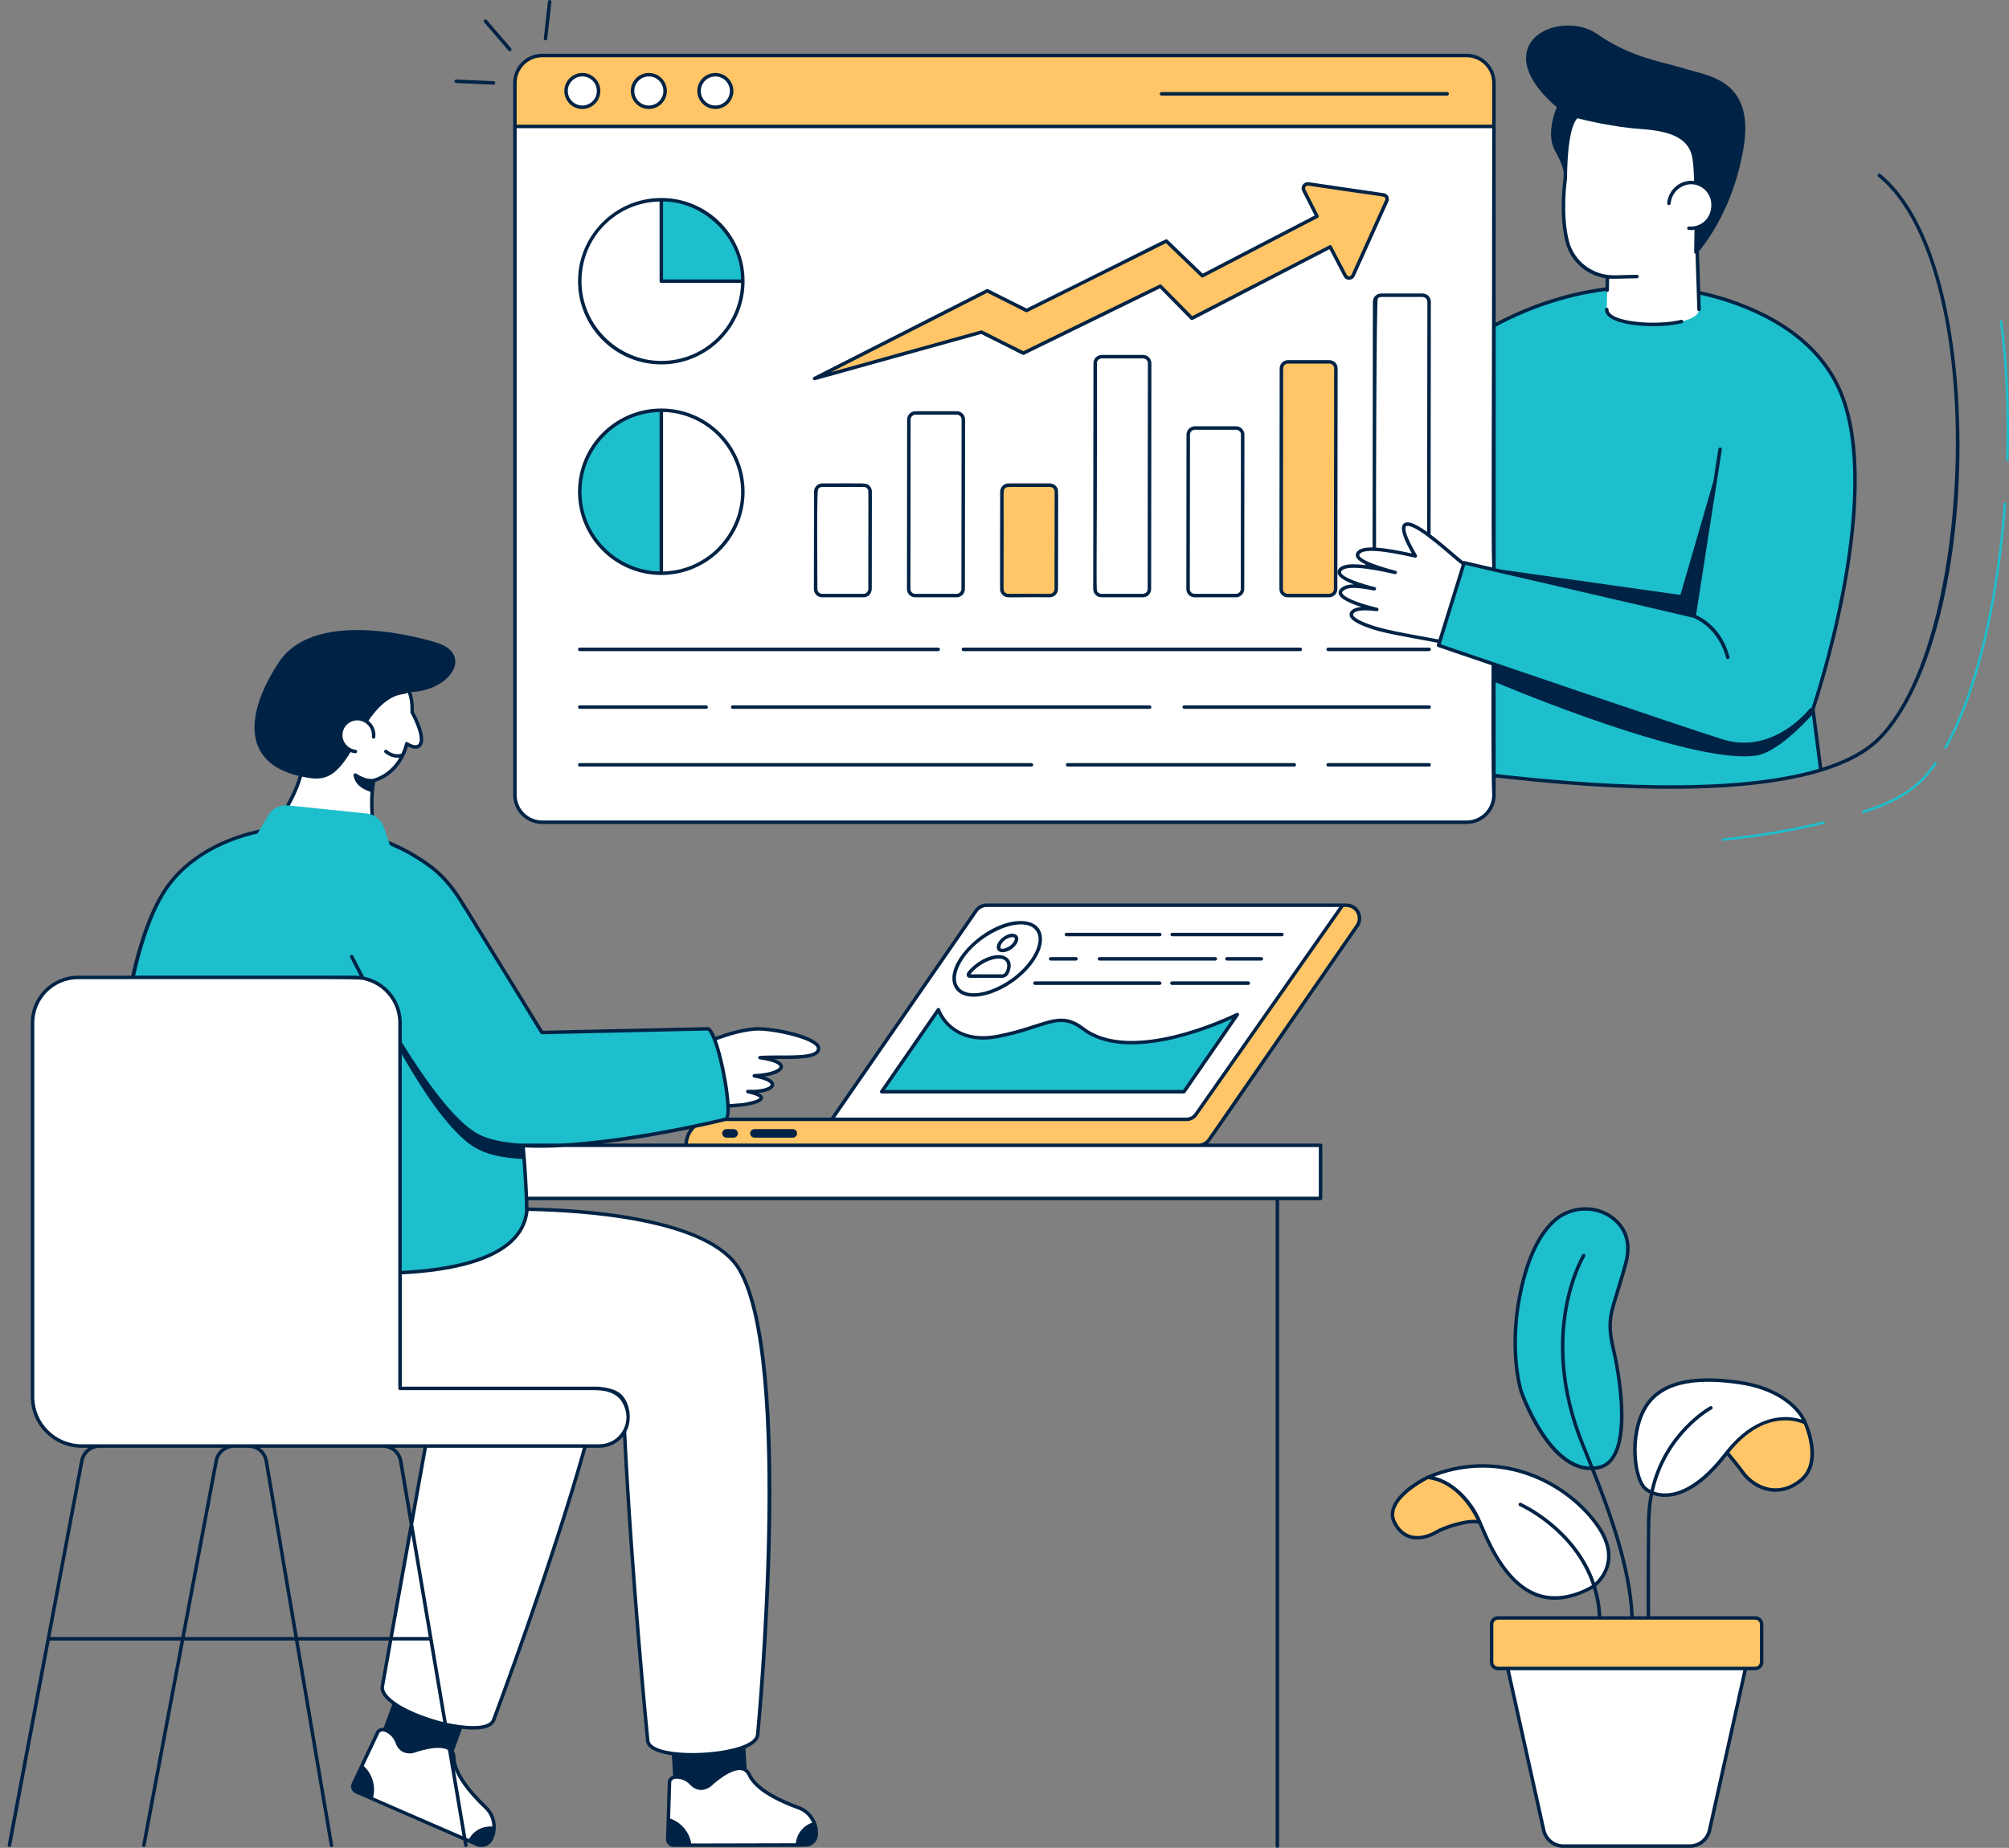 <svg xmlns="http://www.w3.org/2000/svg" width="512" height="471" viewBox="0 0 512 471" fill="none"><rect x="0" y="0" width="512" height="471" fill="#808080" stroke="none"/><g clip-path="url(#clip0_921_555)"><path d="M346.016 235.77L345.947 235.874C345.926 235.916 345.898 235.957 345.87 235.999L320.13 273.208L308.18 290.482C307.555 291.39 306.522 291.93 305.418 291.93H213.805C211.1 291.93 209.505 288.887 211.045 286.663L211.982 285.304L248.73 232.18C249.355 231.272 250.388 230.731 251.497 230.731H343.103C345.725 230.731 347.299 233.567 346.016 235.77Z" fill="white"></path><path d="M346.016 235.77L345.947 235.873L320.13 273.208L308.18 290.481C307.555 291.389 306.522 291.93 305.418 291.93H174.847C174.847 288.27 177.815 285.303 181.477 285.303H302.403C303.345 285.303 304.228 284.845 304.769 284.073L342.174 230.729H343.103C345.725 230.729 347.299 233.565 346.016 235.768V235.77Z" fill="#FFC567"></path><path d="M336.547 291.93H36.66V305.473H336.547V291.93Z" fill="white"></path><path d="M193.684 269.577C202.303 270.781 199.739 273.88 192.236 274.218C199.753 275.577 197.351 278.462 190.583 278.219C198.799 280.114 189.877 281.583 188.937 281.634C187.166 281.729 185.005 282.191 181.449 281.648L177.327 266.88C177.327 266.88 185.675 262.768 192.362 262.269C196.888 261.931 208.351 264.553 208.609 267.086C208.947 270.384 199.188 269.15 193.685 269.575L193.684 269.577Z" fill="white"></path><path d="M208.004 467.752C207.893 469.183 206.696 470.274 205.261 470.286C164.864 470.362 178.798 470.336 175.783 470.342L171.655 470.303C170.813 470.292 170.154 469.605 170.18 468.769L170.626 454.042C170.853 453.413 171.434 452.959 172.111 452.934C173.167 452.889 174.807 453.129 176.196 454.603C178.486 457.058 180.905 454.974 180.905 454.974C180.905 454.974 188.707 447.481 190.982 452.411C192.784 456.28 199.007 459.148 203.507 460.771C206.351 461.797 208.236 464.625 208.001 467.752H208.004Z" fill="white"></path><path d="M125.334 468.442C125.271 468.597 125.193 468.748 125.117 468.891C124.443 470.16 122.909 470.68 121.59 470.117L119.742 469.312L119.022 468.996L94.552 458.382L90.785 456.696C90.019 456.349 89.69 455.456 90.049 454.701L96.353 441.384C96.811 440.898 97.527 440.713 98.157 440.962C99.142 441.344 100.549 442.219 101.233 444.126C102.348 447.292 105.399 446.348 105.399 446.348C105.399 446.348 115.549 442.601 115.661 448.028C115.764 452.294 120.32 457.412 123.793 460.698C125.257 462.083 125.992 464.005 125.916 465.933C125.916 465.981 125.914 466.044 125.908 466.089C125.867 466.893 125.68 467.685 125.336 468.444L125.334 468.442Z" fill="white"></path><path d="M154.867 339.818C154.867 358.096 133.941 416.337 127.661 433.401C126.553 436.412 125.904 438.143 125.904 438.143C124.254 444.559 95.825 436.027 97.484 429.611L104.208 392.201L112.475 346.192L59.402 325.47L73.859 282.398L106.745 295.245C106.745 295.245 154.867 314.516 154.867 339.817V339.818Z" fill="white"></path><path d="M193.482 437.857C193.26 440.498 193.112 441.975 193.112 441.975C193.112 447.98 165.053 449.482 165.053 443.477C165.053 443.477 162.853 420.669 160.957 394.318C160.095 382.332 159.299 369.386 158.798 357.063C158.395 347.054 97.95 368.597 89.315 350.246C84.489 339.967 89.102 308.463 89.102 308.463C89.102 308.463 128.802 307.7 142.003 308.463C158.339 309.407 181.874 312.655 188.353 323.46C200.568 343.822 195.06 419.489 193.483 437.857H193.482Z" fill="white"></path><path d="M134.243 308.949C133.201 317.189 124.348 321.553 112.076 323.431C87.304 327.243 48.592 320.862 31.982 315.578C27.228 282.332 31.52 240.12 43.423 224.992C56.497 208.383 89.09 204.994 110.123 221.162C122.889 230.999 128.495 257.161 130.999 273.014C133.308 287.768 134.527 307.062 134.241 308.948L134.243 308.949Z" fill="#1DBFCC"></path><path d="M184.856 285.313C184.856 285.313 136.324 297.29 121.635 289.43C108.945 282.638 89.633 243.826 89.633 243.826L117.087 229.887L138.119 263.178L180.214 262.242C182.673 261.699 187.315 284.771 184.856 285.314V285.313Z" fill="#1DBFCC"></path><path d="M160.104 361.231C160.104 365.292 156.812 368.573 152.757 368.573H101.95V368.581H20.834C13.905 368.581 8.298 362.97 8.298 356.054V260.723C8.298 254.324 13.487 249.14 19.89 249.14H90.358C96.761 249.14 101.95 254.325 101.95 260.723V353.896H152.757C156.812 353.896 160.104 357.177 160.104 361.23V361.231Z" fill="white"></path><path d="M107.087 189.775C106.057 191.287 103.651 189.556 103.651 189.556C103.651 189.556 102.449 196.733 95.258 198.955C95.221 199.065 95.203 199.165 95.195 199.265C95.195 199.274 95.185 199.274 95.195 199.283C95.049 200.002 94.949 200.749 94.885 201.523C94.557 205.029 94.875 209.037 95.377 213.172L69.895 211.204C73.522 205.407 76.451 200.009 76.904 196.031C76.904 196.031 64.081 181.104 75.628 174.337C87.184 167.552 100.498 173.371 100.498 173.371C100.498 173.371 105.291 172.989 105.036 181.549C105.036 181.549 108.49 187.707 107.087 189.774V189.775Z" fill="white"></path><path d="M95.215 187.842C95.471 185.539 93.805 183.459 91.5 183.204C89.196 182.948 87.122 184.615 86.867 186.917C86.611 189.219 88.27 191.292 90.574 191.548" fill="white"></path><path d="M363.877 376.559C363.877 376.559 372.455 376.665 377.812 389.569C383.169 402.474 391.539 412.452 405.881 404.469C405.881 404.469 414.577 398.736 406.683 388.178C399.415 378.46 382.648 368.601 363.877 376.558V376.559Z" fill="white"></path><path d="M363.877 376.559C363.877 376.559 352.419 382.081 355.366 388.016C358.312 393.951 364.065 391.754 366.029 390.539C367.993 389.325 374.482 387.161 377.13 388.032C377.13 388.032 373.183 377.673 363.877 376.559Z" fill="#FFC567"></path><path d="M395.725 311.51C400.113 307.212 407.247 306.93 411.764 311.092C414.113 313.256 415.757 316.678 414.321 322.023C410.969 334.495 409.186 335.278 411.183 343.902C413.181 352.526 416.062 372.149 407.495 374.049C395.282 376.756 387.685 354.664 387.685 354.664C387.685 354.664 383.585 342.263 388.72 324.517C390.605 318.003 393.198 313.986 395.725 311.51Z" fill="#1DBFCC"></path><path d="M436.029 365.492C436.029 365.492 441.551 371.683 444.145 375.278C446.74 378.957 452.849 382.136 458.789 377.453C464.815 372.769 460.044 362.65 460.044 362.65L448.245 356.629L436.027 365.492H436.029Z" fill="#FFC567"></path><path d="M460.046 362.644C460.046 362.644 449.925 357.412 439.802 370.666C429.681 383.92 421.673 381.65 419.182 379.304C416.691 376.958 415.062 366.186 419.182 358.955C423.301 351.726 432.979 350.911 443.279 352.395C453.58 353.879 458.624 359.089 460.045 362.642L460.046 362.644Z" fill="white"></path><path d="M445.222 423.595L435.683 466.493C435.155 468.868 433.047 470.559 430.611 470.559H398.485C396.05 470.559 393.942 468.869 393.413 466.493L383.874 423.595H445.221H445.222Z" fill="white"></path><path d="M447.334 412.4H381.763C380.865 412.4 380.137 413.128 380.137 414.026V423.657C380.137 424.555 380.865 425.283 381.763 425.283H447.334C448.232 425.283 448.96 424.555 448.96 423.657V414.026C448.96 413.128 448.232 412.4 447.334 412.4Z" fill="#FFC567"></path><path d="M462.028 180.745L464.032 196.282C443.263 202.585 409.789 201.009 380.571 197.658V133.677L347.671 161.729L349.767 111.746C349.767 111.746 363.912 86.126 396.966 76.3C411.912 71.855 427.887 71.974 442.524 77.338C453.506 81.364 465.335 88.741 469.937 102.239C479.452 130.136 462.027 180.747 462.027 180.747L462.028 180.745Z" fill="#1DBFCC"></path><path d="M380.734 32.23V202.623C380.734 206.464 377.61 209.587 373.766 209.587H138.197C134.353 209.587 131.229 206.464 131.229 202.623V32.23H380.732H380.734Z" fill="white"></path><path d="M380.735 21.117V32.228H131.229V21.117C131.229 17.266 134.348 14.148 138.201 14.148H373.761C377.614 14.148 380.734 17.266 380.734 21.117H380.735Z" fill="#FFC567"></path><path d="M186.458 23.188C186.458 25.478 184.601 27.334 182.31 27.334C180.018 27.334 178.161 25.478 178.161 23.188C178.161 20.898 180.018 19.042 182.31 19.042C184.601 19.042 186.458 20.898 186.458 23.188Z" fill="white"></path><path d="M169.507 23.188C169.507 25.478 167.65 27.334 165.358 27.334C163.067 27.334 161.21 25.478 161.21 23.188C161.21 20.898 163.067 19.042 165.358 19.042C167.65 19.042 169.507 20.898 169.507 23.188Z" fill="white"></path><path d="M152.557 23.188C152.557 25.478 150.7 27.334 148.408 27.334C146.116 27.334 144.26 25.478 144.26 23.188C144.26 20.898 146.116 19.042 148.408 19.042C150.7 19.042 152.557 20.898 152.557 23.188Z" fill="white"></path><path d="M316.697 110.781L316.664 150.129C316.65 151.058 315.902 151.807 314.99 151.807H304.462C303.517 151.807 302.782 151.058 302.779 150.129L302.774 147.898L302.829 110.781C302.827 109.852 303.575 109.103 304.504 109.103H315.031C315.96 109.103 316.696 109.852 316.697 110.781Z" fill="white"></path><path d="M245.513 106.938L245.465 150.134C245.465 151.064 244.716 151.811 243.795 151.811H233.262C232.341 151.811 231.586 151.064 231.587 150.134L231.636 106.938C231.636 106.017 232.394 105.261 233.315 105.261H243.847C244.769 105.261 245.515 106.017 245.513 106.938Z" fill="white"></path><path d="M269.227 125.324L269.19 150.129C269.193 151.058 268.444 151.807 267.516 151.807H256.988C256.075 151.807 255.308 151.058 255.322 150.129L255.317 149.526L255.342 125.324C255.34 124.397 256.106 123.663 257.018 123.663H267.562C268.475 123.663 269.226 124.397 269.227 125.324Z" fill="white"></path><path d="M269.223 125.333L269.194 150.135C269.194 151.065 268.446 151.812 267.524 151.812H256.992C256.071 151.812 255.315 151.065 255.316 150.135L255.345 125.333C255.345 124.403 256.103 123.656 257.024 123.656H267.557C268.478 123.656 269.224 124.403 269.223 125.333Z" fill="#FFC567"></path><path d="M221.754 125.324L221.733 150.129C221.736 151.058 220.987 151.807 220.059 151.807H209.531C208.602 151.807 207.866 151.058 207.865 150.129L207.872 148.761L207.885 125.324C207.9 124.397 208.649 123.663 209.561 123.663H220.089C221.017 123.663 221.768 124.397 221.754 125.324Z" fill="white"></path><path d="M221.761 125.333L221.732 150.135C221.732 151.065 220.984 151.812 220.063 151.812H209.53C208.609 151.812 207.863 151.065 207.864 150.135L207.893 125.333C207.893 124.403 208.641 123.656 209.562 123.656H220.095C221.016 123.656 221.762 124.403 221.761 125.333Z" fill="white"></path><path d="M353.409 51.196L344.849 70.185C344.458 71.049 343.289 71.114 342.867 70.3L339.006 62.922L303.767 81.132L295.704 72.945L260.797 90.016L250.111 84.662L207.604 96.48L251.61 74.118L261.627 79.134L297.233 61.431L306.427 70.29L335.643 55.12L332.281 48.491C331.877 47.693 332.572 46.748 333.459 46.878L352.606 49.679C353.312 49.777 353.714 50.526 353.409 51.194V51.196Z" fill="#FFC567"></path><path d="M292.992 92.594L292.927 150.134C292.927 151.064 292.178 151.811 291.257 151.811H280.724C279.803 151.811 279.048 151.064 279.049 150.134L279.114 92.594C279.114 91.664 279.872 90.917 280.794 90.917H291.326C292.247 90.917 292.993 91.664 292.992 92.594Z" fill="white"></path><path d="M364.211 76.937L364.121 150.129C364.124 151.058 363.375 151.807 362.447 151.807H351.919C350.991 151.807 350.239 151.058 350.236 150.129V148.875L350.326 76.937C350.322 75.992 351.072 75.259 352 75.259H362.528C363.457 75.259 364.207 75.991 364.211 76.937Z" fill="white"></path><path d="M340.452 93.903L340.387 150.135C340.387 151.065 339.639 151.812 338.718 151.812H328.185C327.255 151.812 326.509 151.065 326.51 150.135L326.574 93.903C326.574 92.982 327.323 92.235 328.253 92.235H338.786C339.707 92.235 340.453 92.982 340.452 93.903Z" fill="#FFC567"></path><path d="M189.31 71.678C189.31 83.141 180.006 92.439 168.536 92.439C157.065 92.439 147.752 83.141 147.752 71.678C147.752 60.215 157.056 50.907 168.536 50.907C180.016 50.907 189.31 60.205 189.31 71.678Z" fill="white"></path><path d="M189.31 71.678H168.536V50.907C180.007 50.907 189.31 60.205 189.31 71.678Z" fill="#1DBFCC"></path><path d="M189.315 125.349C189.315 136.805 180.011 146.114 168.536 146.114C157.061 146.114 147.757 136.805 147.757 125.349C147.757 113.893 157.061 104.571 168.536 104.571C180.011 104.571 189.315 113.881 189.315 125.349Z" fill="#1DBFCC"></path><path d="M189.315 125.349C189.315 136.805 180.011 146.114 168.536 146.114V104.571C180.011 104.571 189.315 113.881 189.315 125.349Z" fill="white"></path><path d="M439.135 214.309C438.976 214.309 438.841 214.189 438.825 214.03C438.808 213.86 438.932 213.706 439.104 213.689C448.018 212.8 456.39 211.388 464.7 209.378C464.868 209.337 465.036 209.44 465.075 209.607C465.115 209.773 465.013 209.941 464.846 209.982C456.509 211.999 448.11 213.415 439.167 214.309C439.156 214.309 439.145 214.309 439.136 214.309H439.135Z" fill="#1DBFCC"></path><path d="M474.825 207.249C474.692 207.249 474.568 207.163 474.527 207.028C474.477 206.864 474.57 206.691 474.735 206.64C481.199 204.68 486.143 202.018 489.432 198.731C490.673 197.491 491.898 196.013 493.072 194.335C493.172 194.196 493.364 194.161 493.505 194.259C493.646 194.358 493.679 194.55 493.582 194.692C492.386 196.399 491.138 197.905 489.871 199.17C486.509 202.53 481.476 205.243 474.915 207.234C474.885 207.243 474.854 207.247 474.824 207.247L474.825 207.249Z" fill="#1DBFCC"></path><path d="M495.821 190.853C495.768 190.853 495.716 190.841 495.668 190.814C495.518 190.729 495.466 190.54 495.55 190.391C503.208 176.85 508.716 154.239 510.662 128.356C510.676 128.186 510.826 128.046 510.996 128.07C511.167 128.082 511.295 128.231 511.282 128.404C509.33 154.374 503.793 177.079 496.092 190.697C496.035 190.798 495.93 190.855 495.822 190.855L495.821 190.853Z" fill="#1DBFCC"></path><path d="M511.568 117.488H511.558C511.387 117.484 511.252 117.339 511.257 117.168C511.644 104.806 511.102 92.653 509.687 82.024C509.665 81.853 509.785 81.698 509.954 81.675C510.134 81.651 510.281 81.772 510.303 81.942C511.722 92.604 512.266 104.791 511.878 117.186C511.873 117.354 511.735 117.487 511.567 117.487L511.568 117.488Z" fill="#1DBFCC"></path><path d="M423.925 82.617C428.792 82.285 433.014 81.04 433.014 78.876L432.208 54.266H410.01L409.483 78.876C409.483 81.82 417.301 83.066 423.925 82.617Z" fill="white"></path><path d="M432.573 60.618C436.806 55.04 431.406 29.924 431.406 29.924L409.346 20.57L399.419 22.018L398.903 45.6C398.903 45.6 397.576 54.332 399.417 61.584C400.799 67.024 405.836 70.736 411.45 70.613L417.163 70.488" fill="white"></path><path d="M430.416 58.176C433.53 58.457 436.283 56.086 436.574 52.867C436.865 49.659 434.583 46.832 431.469 46.551C428.367 46.27 425.614 48.642 425.324 51.849" fill="white"></path><path d="M368.272 163.743C368.272 163.743 356.867 161.649 353.516 160.922C350.311 160.235 342.621 157.941 344.754 155.911C345.681 155.027 347.824 154.974 350.883 155.354C347.698 154.583 339.814 152.378 341.955 150.341C343.22 149.135 345.427 149.163 350.254 150.072C347.077 149.293 339.541 147.123 341.683 145.094C343.324 143.535 348.801 144.415 355.564 145.906C352.387 145.127 344.172 142.797 346.314 140.767C347.947 139.201 353.937 140.224 360.692 141.707C358.626 138.204 356.655 134.093 358.398 133.637C358.489 133.612 358.586 133.601 358.685 133.598C361.616 133.505 369.842 141.259 372.414 143.269C374.771 143.748 370.628 164.224 368.27 163.746L368.272 163.743Z" fill="white"></path><path d="M461.498 180.958C461.498 180.958 452.226 193.086 438.834 188.854C425.443 184.622 366.613 164.491 366.613 164.491L373.137 143.444L431.738 157.056L438.376 114.505" fill="#1DBFCC"></path><path d="M258.094 249.831C263.748 245.721 266.568 239.965 264.392 236.974C262.215 233.984 255.866 234.891 250.212 239.002C244.557 243.112 241.737 248.869 243.914 251.859C246.09 254.85 252.439 253.942 258.094 249.831Z" fill="white"></path><path d="M257.594 241.51C258.775 240.651 259.364 239.448 258.909 238.823C258.455 238.198 257.128 238.388 255.946 239.247C254.765 240.105 254.175 241.308 254.63 241.933C255.085 242.558 256.412 242.369 257.594 241.51Z" fill="white"></path><path d="M255.45 248.789H247.174C246.745 248.789 246.669 248.403 247.013 247.98C248.899 245.665 252.058 243.902 254.477 243.902C256.896 243.902 257.772 245.665 256.659 247.98C256.455 248.403 255.879 248.789 255.451 248.789H255.45Z" fill="white"></path><path d="M315.34 258.583L301.734 278.273H224.697L239.152 257.362C239.152 257.362 242.178 266.507 254.326 264.166C266.484 261.826 269.764 257.454 275.97 262.199C288.556 271.825 314.74 258.875 315.34 258.583Z" fill="#1DBFCC"></path><path d="M343.1 230.285H251.5C250.238 230.285 249.066 230.897 248.364 231.928L211.753 284.865H185.707C185.921 284.252 186.001 283.355 185.983 282.317C187.846 282.237 194.318 281.746 194.469 279.902C194.513 279.404 194.14 278.977 193.278 278.587C195.659 278.338 197.197 277.61 197.312 276.57C197.402 275.718 196.575 274.99 194.878 274.412C197.731 273.978 199.49 273.071 199.543 271.917C199.579 271.118 198.806 270.443 197.286 269.919C201.56 269.931 207.077 270.134 208.598 268.444C208.953 268.054 209.105 267.583 209.051 267.041C208.732 263.889 196.459 261.518 192.327 261.829C188.977 262.078 185.263 263.205 182.34 264.289C181.664 262.665 180.936 261.635 180.206 261.802L138.361 262.727C117.425 228.681 118.322 230.094 118.234 230.029L118.226 230.019C115.951 226.263 113.356 223.093 110.397 220.819C106.087 217.507 101.138 214.913 95.815 213.119C95.833 213.253 95.789 213.386 95.7 213.483C95.445 213.739 95.18 213.555 93.931 213.51C99.68 215.224 105.137 217.888 109.855 221.52C112.983 223.927 115.693 227.373 118.056 231.476H118.101L122.579 238.757V238.767C138.511 264.47 137.663 263.685 138.13 263.623L180.296 262.673C180.563 262.717 180.988 263.365 181.496 264.6C183.789 269.946 186.027 283.992 184.766 284.865C184.758 284.874 184.758 284.883 184.748 284.883C184.668 284.901 183.246 285.256 180.874 285.78C180.107 285.925 160.287 290.565 142.939 291.491C142.61 291.491 131.844 291.491 132.515 291.491C128.169 291.188 124.455 290.443 121.843 289.04C115.978 285.887 108.575 275.647 102.4 265.684V260.72C102.4 254.929 98.276 250.081 92.803 248.953C92.798 248.944 91.101 245.766 90.031 243.625C89.923 243.412 89.658 243.314 89.435 243.429C89.213 243.537 89.124 243.802 89.239 244.025C89.399 244.344 90.28 246.103 91.683 248.767C90.345 248.632 93.614 248.724 34.447 248.696C36.704 238.519 39.877 230.224 43.769 225.27C49.723 217.713 59.4 213.122 70.073 211.665L69.869 211.647C69.534 211.628 69.349 211.261 69.522 210.972C69.558 210.918 69.584 210.866 69.62 210.812C58.36 212.464 48.825 217.42 43.077 224.719C39.015 229.879 35.745 238.343 33.444 248.697H19.893C13.255 248.697 7.851 254.097 7.851 260.721V356.054C7.851 363.212 13.681 369.028 20.834 369.028H22.531C21.465 369.766 20.673 370.903 20.425 372.261L11.885 417.604C11.877 417.613 11.877 417.622 11.877 417.64C11.807 417.781 1.977 470.175 1.959 470.266C1.915 470.506 2.075 470.737 2.315 470.782C2.486 470.842 2.781 470.708 2.839 470.427L12.685 418.157H46.036L36.225 470.268C36.181 470.507 36.331 470.738 36.58 470.783C36.75 470.842 37.049 470.707 37.095 470.428L46.941 418.158H75.173L84.042 470.42C84.078 470.659 84.317 470.828 84.549 470.783C84.788 470.747 84.957 470.516 84.913 470.277L76.072 418.157H99.096L97.052 429.506C96.558 431.441 98.356 433.218 99.967 434.39L97.772 440.42C96.977 440.342 96.211 440.77 95.95 441.201C95.294 442.587 98.298 436.242 89.649 454.514C89.186 455.495 89.61 456.657 90.6 457.098L90.609 457.106C94.948 458.999 112.003 466.434 118.067 469.077L118.298 470.418C118.406 471 119.276 470.849 119.17 470.276L119.036 469.495C119.127 469.534 121.571 470.601 121.417 470.533C123.15 471.269 125.032 470.35 125.63 468.863C125.878 468.305 126.155 467.638 126.234 467.025C126.341 466.567 126.364 465.971 126.358 465.95C126.447 463.846 125.62 461.812 124.101 460.373C121.16 457.593 116.21 452.291 116.103 448.02C116.095 447.355 115.944 446.785 115.659 446.315L117.72 440.667C120.645 441.026 125.586 441.153 126.322 438.304C126.526 437.754 141.074 399.043 149.48 369.019H152.758C155.175 369.019 157.344 367.909 158.774 366.177C160.614 402.979 164.568 443.092 164.613 443.483C164.613 445.89 167.963 446.938 171.224 447.399L171.545 452.594C170.68 452.874 170.185 453.729 170.185 454.032C170.14 455.538 170.35 448.579 169.741 468.756C169.704 469.828 170.544 470.727 171.651 470.745C175.321 470.784 205.067 470.815 205.881 470.674C207.422 470.325 208.344 469.129 208.449 467.788C208.505 466.677 208.437 465.818 208.032 464.751C208.032 464.733 208.032 464.725 208.024 464.707L208.015 464.699V464.689C207.129 462.486 205.597 461.052 203.661 460.355C199.858 458.978 193.193 456.101 191.39 452.229C191.114 451.625 190.75 451.163 190.297 450.844L189.968 445.613C192.109 444.734 193.549 443.545 193.557 441.999C193.966 437.816 202.594 346.337 188.741 323.23C181.013 310.347 149.736 308.008 134.686 307.778C134.678 307.29 134.66 306.668 134.632 305.923H325.1V470.559C325.1 470.808 325.296 471.004 325.545 471.004C325.794 471.004 325.989 470.808 325.989 470.559V305.923H336.555C336.795 305.923 337 305.718 337 305.479V291.936C337 291.687 336.796 291.492 336.555 291.492H307.862C308.449 291.005 305.984 294.443 346.401 235.997C347.877 233.463 346.053 230.286 343.105 230.286L343.1 230.285ZM182.659 265.115C185.538 264.058 189.181 262.956 192.398 262.717C196.949 262.373 210.148 265.432 207.94 267.85C206.359 269.584 198.246 268.783 193.651 269.138C193.11 269.179 193.11 269.958 193.625 270.017C197.641 270.576 198.672 271.481 198.654 271.882C198.628 272.441 196.708 273.577 192.22 273.773C191.698 273.792 191.634 274.568 192.158 274.652C195.748 275.309 196.459 276.188 196.423 276.472C196.37 276.987 194.557 277.928 190.593 277.777C190.019 277.799 189.995 278.54 190.478 278.656C193.363 279.314 193.499 279.774 193.588 279.819C193.393 280.379 190.015 281.134 188.914 281.196C187.873 281.241 187.146 281.375 185.955 281.427C185.734 277.111 184.181 269.233 182.659 265.113V265.115ZM249.093 232.434C249.635 231.644 250.533 231.173 251.501 231.173H341.323L304.409 283.817C303.947 284.475 303.201 284.865 302.401 284.865H212.837L249.093 232.434ZM175.746 287.795C174.982 288.843 174.502 290.122 174.422 291.49H153.485C161.758 290.503 169.836 289.012 175.746 287.795ZM12.851 417.265L21.293 372.418C21.666 370.455 23.39 369.025 25.39 369.025H56.794C55.719 369.762 54.938 370.899 54.679 372.257L46.201 417.264H12.851V417.265ZM47.107 417.265L55.549 372.418C55.922 370.455 57.647 369.025 59.655 369.025H63.316C65.359 369.025 67.084 370.481 67.43 372.498L75.018 417.265H47.107ZM75.916 417.265L68.301 372.346C68.069 370.952 67.278 369.772 66.185 369.025H97.572C99.616 369.025 101.348 370.481 101.686 372.498C101.713 372.661 101.365 370.604 104.405 388.545L99.243 417.265H75.916ZM109.275 417.265H100.148L104.85 391.147L109.275 417.265ZM102.565 372.346C102.326 370.952 101.544 369.772 100.442 369.025C101.196 369.025 108.358 369.015 107.915 369.017L104.876 385.96L102.565 372.346ZM99.197 432.593C98.122 431.536 97.696 430.576 97.918 429.689L99.987 418.153H109.425C112.685 437.373 112.933 438.823 112.952 438.933C108.759 437.907 102.311 435.62 99.196 432.593H99.197ZM95.084 458.133C95.811 455.286 94.908 452.164 92.693 450.14L96.719 441.642C97.111 441.283 97.604 441.244 97.901 441.349C99.12 441.745 100.281 442.769 100.816 444.27C101.802 447.094 104.335 447.138 105.552 446.765C105.614 446.739 111.639 444.545 114.162 446.055C119.26 476.15 117.507 465.803 117.885 468.034L95.082 458.133H95.084ZM123.484 461.019C124.736 462.2 125.448 463.834 125.465 465.574C123.124 465.373 120.749 466.545 119.538 468.744L118.854 468.451L115.93 451.169C117.344 454.686 120.632 458.319 123.484 461.019ZM125.474 438.035C124.696 441.006 116.936 439.818 113.887 439.155C114.129 440.579 110.357 418.296 105.311 388.545L108.821 369.017H148.56C140.171 398.917 125.687 437.459 125.474 438.037V438.035ZM152.755 368.128C152.633 368.128 148.716 368.128 148.809 368.128C148.901 368.128 54.802 368.136 20.829 368.136C14.165 368.136 8.736 362.71 8.736 356.051V260.717C8.736 254.582 13.739 249.581 19.888 249.581C95.704 249.581 91.373 249.42 93.359 249.999C98.051 251.304 101.508 255.62 101.508 260.717V353.893C101.508 354.141 101.704 354.337 101.953 354.337H151.45C156.73 354.337 158.509 356.535 159.331 359.169C159.339 359.169 159.339 359.177 159.339 359.186C160.711 363.536 157.466 368.129 152.755 368.129V368.128ZM190.574 452.6C192.423 456.551 198.546 459.455 203.353 461.186C204.988 461.772 206.304 463.006 206.996 464.588C204.821 465.285 203.062 467.307 202.829 469.836C162.203 469.932 181.654 469.886 176.162 469.898C175.673 466.85 173.449 464.426 170.786 463.531L171.071 454.126C171.268 453.648 171.724 453.407 172.039 453.389C172.093 453.371 172.424 453.371 172.474 453.371C173.461 453.389 174.749 453.708 175.868 454.908C177.912 457.093 180.249 456.125 181.209 455.29C181.262 455.246 186.06 450.681 188.975 451.223C189.571 451.323 190.169 451.727 190.574 452.6ZM187.97 323.68C201.699 346.574 192.76 440.983 192.672 441.933C192.585 442.023 193.002 443.316 189.908 444.669C182.81 447.767 165.515 447.707 165.488 443.434C165.444 442.999 161.41 402.042 159.597 364.939C161.253 361.92 160.562 357.18 157.982 355.117C156.579 353.996 154.284 353.62 152.496 353.446H102.396V324.833C114.845 324.19 133.044 321.408 134.68 308.999C134.688 308.955 134.688 308.84 134.688 308.662C149.279 308.934 180.423 311.095 187.97 323.679V323.68ZM133.719 309.418C131.78 320.787 113.905 323.363 102.395 323.939V308.709C102.395 309.618 102.395 277.568 102.395 268.71C107.469 277.617 113.76 287.128 119.519 291.488C123.314 294.373 128.172 295.13 133.133 295.414C133.247 296.918 134.03 307.945 133.719 309.418ZM336.103 292.377V305.032H134.589C134.483 302.119 134.243 297.749 133.781 292.475C136.929 292.634 140.491 292.566 143.654 292.377H336.103ZM345.639 235.532C301.098 299.934 308.688 288.959 307.809 290.227C307.267 291.018 306.37 291.488 305.419 291.488H175.306C175.422 289.916 176.114 288.513 177.181 287.493C181.446 286.596 184.317 285.894 184.903 285.753H302.397C303.481 285.753 304.502 285.22 305.125 284.332L342.402 231.172C342.647 231.222 344.589 230.834 345.628 232.629C346.152 233.543 346.152 234.627 345.636 235.532H345.639Z" fill="#002345"></path><path d="M202.04 287.795H192.282C191.678 287.795 191.189 288.283 191.189 288.887C191.189 289.491 191.678 289.979 192.282 289.979H202.04C202.644 289.979 203.133 289.491 203.133 288.887C203.133 288.283 202.644 287.795 202.04 287.795Z" fill="#002345"></path><path d="M186.96 287.795H185.155C184.551 287.795 184.062 288.283 184.062 288.887C184.062 289.491 184.551 289.979 185.155 289.979H186.96C187.564 289.979 188.052 289.491 188.052 288.887C188.052 288.283 187.564 287.795 186.96 287.795Z" fill="#002345"></path><path d="M76.984 197.95C82.276 199.146 85.101 198.604 89.344 191.699C89.975 191.954 90.479 191.976 90.571 191.992C91.131 191.992 91.175 191.165 90.624 191.103C88.759 190.928 87.069 189.158 87.31 186.965C87.61 184.166 90.769 182.74 93.041 184.203C94.111 184.813 94.951 186.239 94.774 187.79C94.748 188.039 94.925 188.252 95.165 188.288C95.414 188.306 95.627 188.137 95.653 187.888C95.841 186.227 95.121 184.673 93.885 183.713C97.644 178.154 101.065 177.124 102.523 176.964C103.12 176.902 103.717 176.671 103.935 176.609C104.831 178.896 104.512 181.502 104.646 181.769C105.677 183.598 106.975 186.617 106.975 188.438C106.975 189.117 106.77 189.816 106.104 189.93C105.34 190.064 104.265 189.442 103.908 189.193C103.657 189.013 103.274 189.145 103.215 189.478C103.207 189.504 103.002 190.641 102.308 192.124C101.802 192.266 100.246 192.55 98.621 191.2C98.434 191.049 98.15 191.075 97.99 191.262C97.839 191.449 97.866 191.732 98.052 191.883C99.267 192.892 100.648 193.252 101.793 193.109C100.656 195.125 98.639 197.425 95.173 198.509C93.875 198.678 92.436 198.242 90.783 197.177C90.438 196.975 90.04 197.251 90.099 197.621C90.49 200.099 92.454 201.156 94.418 201.831C94.124 205.392 94.48 209.433 94.87 212.692L94.382 212.657C94.862 212.799 95.341 212.95 95.813 213.119C94.812 204.786 95.329 202.095 95.325 201.556C95.325 201.539 95.325 201.521 95.333 201.503C95.414 200.376 95.585 199.665 95.644 199.291C99.705 197.95 101.865 195.047 102.984 192.765C102.992 192.756 103.002 192.738 103.019 192.721C103.028 192.677 103.046 192.623 103.073 192.579C103.073 192.579 103.081 192.579 103.081 192.571C103.526 191.62 103.801 190.785 103.943 190.253C105.193 190.937 106.64 191.214 107.453 190.031C108.902 187.891 106.049 182.465 105.48 181.445C105.534 179.428 105.311 177.75 104.823 176.419C104.858 176.409 104.894 176.401 104.93 176.401C111.257 176.054 115.602 172.378 116.002 169.181C116.295 166.802 114.625 164.857 111.4 163.845C110.156 163.444 80.715 154.192 71.056 168.818C62.687 181.483 61.36 194.249 76.121 197.768C75.072 201.737 72.175 206.711 69.617 210.814C69.999 210.752 70.38 210.698 70.763 210.654C73.385 206.418 75.997 201.791 76.984 197.955V197.95Z" fill="#002345"></path><path d="M460.46 362.498V362.48C458.879 358.537 453.458 353.413 443.346 351.956C430.479 350.101 422.454 352.321 418.793 358.732C414.572 366.147 416.243 377.142 418.873 379.629C419.104 379.85 419.637 380.286 420.464 380.694C420.019 382.852 419.762 385.188 419.734 387.693C419.637 397.283 419.628 405.72 419.645 411.955H416.375C415.85 399.708 410.874 385.819 406.439 374.666C408.613 374.463 410.272 373.588 411.54 371.567C416.072 364.391 412.393 347.181 411.611 343.806C409.643 335.31 411.395 334.616 414.748 322.137C416.018 317.404 415.113 313.585 412.064 310.771C407.452 306.526 399.989 306.712 395.411 311.197C392.354 314.19 389.955 318.63 388.293 324.393C383.174 342.066 387.218 354.675 387.262 354.809C387.555 355.67 394.247 374.728 405.389 374.728H405.505C409.939 385.855 414.951 399.762 415.493 411.955H408.109C407.976 409.201 407.495 406.671 406.767 404.343C407.788 403.464 409.744 401.44 410.295 398.305C410.855 395.055 409.762 391.566 407.033 387.915C398.804 376.913 381.76 368.53 363.774 376.122C363.747 376.131 363.721 376.14 363.703 376.149C363.693 376.149 363.685 376.158 363.677 376.158C358.842 378.571 352.573 383.344 354.959 388.218C355.998 390.296 357.465 391.619 359.314 392.152C361.534 392.795 364.301 392.122 366.263 390.918C368.049 389.808 374.207 387.738 376.811 388.413C377.014 388.839 377.21 389.274 377.397 389.736C383.391 404.189 392.239 412.49 406.002 404.904C406.65 407.071 407.085 409.416 407.22 411.956H381.761C380.615 411.956 379.691 412.889 379.691 414.025V423.66C379.691 424.797 380.616 425.728 381.761 425.728H383.894L392.975 466.588C393.553 469.19 395.819 471.002 398.485 471.002H430.609C433.275 471.002 435.54 469.19 436.118 466.588L445.2 425.728H447.334C448.472 425.728 449.404 424.796 449.404 423.66V414.025C449.404 412.887 448.47 411.956 447.334 411.956H420.533C420.46 385.937 420.577 384.682 421.298 381.052C422.692 381.542 423.877 381.589 425.164 381.514C428.532 381.239 433.863 379.178 440.146 370.946C441.479 372.536 442.83 374.223 443.781 375.538C445.637 378.165 448.965 380.244 452.508 380.244C454.783 380.244 457.022 379.409 459.066 377.802C465.162 373.069 460.843 363.335 460.47 362.51L460.46 362.501V362.498ZM388.108 354.523C388.064 354.399 384.11 342.037 389.147 324.639C390.473 320.042 392.607 315.189 396.034 311.825C400.319 307.647 407.219 307.505 411.461 311.416C414.251 313.991 415.069 317.516 413.896 321.904C410.532 334.349 408.739 335.315 410.75 343.998C412.874 353.163 414.153 365.764 410.794 371.093C409.651 372.906 408.16 373.671 406.093 373.801C405.566 372.487 403.915 368.417 403.765 368.046C392.284 339.762 403.871 320.455 403.987 320.26C404.12 320.057 404.049 319.78 403.845 319.656C403.632 319.523 403.356 319.585 403.232 319.798C403.109 319.993 391.281 339.665 402.949 368.374C403.752 370.352 404.394 371.929 405.144 373.818C394.738 373.462 388.18 354.724 388.109 354.521L388.108 354.523ZM365.795 390.16C365.467 390.364 362.49 392.131 359.566 391.296C357.957 390.834 356.679 389.671 355.764 387.815C355.247 386.777 355.186 385.719 355.576 384.573C356.909 380.702 363.032 377.478 363.955 377.016C369.635 377.78 373.759 382.338 376.343 387.423C373.127 387.095 367.528 389.075 365.795 390.159V390.16ZM392.036 406.172C386.651 404.298 382.128 398.809 378.218 389.397C377.996 388.873 377.774 388.367 377.542 387.878C377.542 387.869 377.524 387.825 377.49 387.745C375.443 382.745 370.809 377.655 365.546 376.369C382.564 369.984 398.514 378.003 406.325 388.446C408.893 391.884 409.942 395.142 409.418 398.135C408.973 400.719 407.436 402.513 406.468 403.41C401.581 389.352 387.807 383.144 387.611 383.064C387.39 382.967 387.131 383.074 387.033 383.296C386.936 383.517 387.033 383.784 387.255 383.881C387.45 383.961 401.073 390.107 405.729 404.04C401.643 406.459 396.565 407.746 392.035 406.172H392.036ZM435.251 466.4C434.762 468.584 432.852 470.112 430.611 470.112H398.487C396.238 470.112 394.328 468.585 393.848 466.4L384.801 425.727H444.295L435.248 466.4H435.251ZM447.336 412.841C447.984 412.841 448.518 413.373 448.518 414.022V423.657C448.518 424.305 447.985 424.839 447.336 424.839H381.765C381.116 424.839 380.582 424.306 380.582 423.657V414.022C380.582 413.374 381.115 412.841 381.765 412.841H447.336ZM425.094 380.622C423.582 380.746 422.384 380.506 421.477 380.169C424.72 365.579 436.104 359.308 436.236 359.238C436.458 359.123 436.538 358.847 436.423 358.634C436.308 358.421 436.032 358.341 435.819 358.457C435.686 358.528 424.036 364.922 420.651 379.788H420.641C420.055 379.477 419.672 379.158 419.486 378.979C417.087 376.715 415.603 366.121 419.566 359.176C423.91 351.554 434.478 351.569 443.213 352.835C451.982 354.097 457.066 358.146 459.074 361.663C459.11 361.716 459.146 361.778 459.172 361.832C453.644 360.086 446.483 361.701 440.12 369.549C439.925 369.78 439.739 370.011 439.56 370.251C438.978 370.832 432.645 380.012 425.094 380.623V380.622ZM458.514 377.105C456.231 378.898 453.795 379.627 451.272 379.263C448.17 378.81 445.745 376.776 444.501 375.018C443.514 373.642 442.092 371.884 440.706 370.24C449.477 359.308 457.936 362.204 459.571 362.913C459.625 362.941 459.669 362.959 459.705 362.975C460.229 364.165 463.828 372.966 458.514 377.104V377.105Z" fill="#002345"></path><path d="M182.312 18.598C179.779 18.598 177.718 20.658 177.718 23.189C177.718 25.72 179.779 27.78 182.312 27.78C184.844 27.78 186.906 25.72 186.906 23.189C186.906 20.658 184.844 18.598 182.312 18.598ZM182.312 26.893C180.268 26.893 178.606 25.233 178.606 23.19C178.606 21.148 180.267 19.486 182.312 19.486C184.357 19.486 186.017 21.146 186.017 23.19C186.017 25.234 184.356 26.893 182.312 26.893Z" fill="#002345"></path><path d="M165.358 18.598C162.825 18.598 160.764 20.658 160.764 23.189C160.764 25.72 162.825 27.78 165.358 27.78C167.89 27.78 169.952 25.72 169.952 23.189C169.952 20.658 167.89 18.598 165.358 18.598ZM165.358 26.893C163.314 26.893 161.653 25.233 161.653 23.19C161.653 21.148 163.314 19.486 165.358 19.486C167.402 19.486 169.063 21.146 169.063 23.19C169.063 25.234 167.402 26.893 165.358 26.893Z" fill="#002345"></path><path d="M148.411 18.598C145.879 18.598 143.817 20.658 143.817 23.189C143.817 25.72 145.879 27.78 148.411 27.78C150.944 27.78 152.997 25.72 152.997 23.189C152.997 20.658 150.945 18.598 148.411 18.598ZM148.411 26.893C146.368 26.893 144.706 25.233 144.706 23.19C144.706 21.148 146.368 19.486 148.411 19.486C150.455 19.486 152.108 21.146 152.108 23.19C152.108 25.234 150.447 26.893 148.411 26.893Z" fill="#002345"></path><path d="M368.815 23.467H296.011C295.765 23.467 295.566 23.666 295.566 23.911C295.566 24.156 295.765 24.355 296.011 24.355H368.815C369.06 24.355 369.259 24.156 369.259 23.911C369.259 23.666 369.06 23.467 368.815 23.467Z" fill="#002345"></path><path d="M304.464 152.25H314.994C316.14 152.25 317.091 151.3 317.109 150.128L317.145 110.779C317.145 109.615 316.194 108.656 315.029 108.656H304.508C303.335 108.656 302.384 109.604 302.384 110.779C302.38 114.123 302.399 97.459 302.34 150.128C302.34 151.318 303.273 152.25 304.464 152.25ZM303.273 110.779C303.273 110.066 303.85 109.545 304.509 109.545H315.031C315.715 109.545 316.257 110.087 316.257 110.779L316.221 150.12C316.212 150.803 315.661 151.363 314.995 151.363H304.465C303.771 151.363 303.229 150.821 303.229 150.129C303.288 97.46 303.269 114.124 303.273 110.78V110.779Z" fill="#002345"></path><path d="M245.911 150.138L245.955 106.943C245.955 105.803 245.053 104.82 243.849 104.82H233.309C232.145 104.82 231.194 105.771 231.186 106.934L231.142 150.139C231.142 151.283 232.057 152.253 233.257 152.253H243.797C244.961 152.253 245.902 151.302 245.912 150.139L245.911 150.138ZM245.022 150.138C245.013 150.813 244.471 151.363 243.795 151.363H233.256C232.61 151.363 232.029 150.849 232.029 150.138L232.074 106.933C232.082 106.258 232.634 105.708 233.308 105.708H243.848C244.518 105.708 245.065 106.241 245.065 106.933L245.02 150.138H245.022Z" fill="#002345"></path><path d="M255.482 151.62C255.482 151.665 255.771 151.863 255.811 151.887C255.811 151.893 255.813 151.895 255.819 151.895C256.763 152.523 256.776 152.13 267.522 152.25C268.686 152.25 269.637 151.3 269.637 150.136V150.101C269.656 123.648 269.791 125.071 269.45 124.391C269.187 123.841 268.667 123.407 267.984 123.263C267.93 123.25 267.717 123.206 267.664 123.219C267.628 123.211 267.592 123.211 267.557 123.211C256.707 123.247 256.975 123.125 256.396 123.309C255.529 123.566 254.894 124.408 254.894 125.324C254.866 151.436 254.837 150.357 254.92 150.607C254.938 150.651 255.041 151.195 255.48 151.619L255.482 151.62ZM255.757 149.524C255.875 124.217 255.571 125.062 256.076 124.552C256.395 123.916 256.859 124.144 267.557 124.108C268.281 124.108 268.774 124.679 268.774 125.333C268.759 139.851 268.763 135.549 268.748 150.136C268.748 150.802 268.209 151.362 267.522 151.362C256.771 151.288 256.806 151.529 256.298 151.149C256.271 151.133 256.111 151.02 256.111 150.989C255.699 150.577 255.77 150.147 255.756 149.577V149.523L255.757 149.524Z" fill="#002345"></path><path d="M209.531 152.25H220.061C221.133 152.25 222.078 151.516 222.177 150.128C222.186 123.775 222.244 125.347 222.159 124.889C222.051 124.514 221.966 124.207 221.59 123.832C220.71 122.956 220.301 123.245 209.567 123.211C208.541 123.211 207.604 123.961 207.461 125.111C207.459 126.173 207.423 143.581 207.417 150.137C207.417 150.702 207.641 151.232 208.039 151.629V151.638C208.434 152.032 208.965 152.25 209.532 152.25H209.531ZM221.226 124.863C221.349 125.194 221.307 123.36 221.288 150.128V150.136C221.288 150.745 220.804 151.361 220.061 151.361H209.531C208.872 151.361 208.313 150.846 208.313 150.128C208.165 123.109 208.369 124.789 208.696 124.462C208.902 124.256 209.263 124.116 209.406 124.116C209.432 124.107 209.46 124.098 209.486 124.107C221.23 124.117 220.325 124.071 220.63 124.223C220.925 124.369 221.098 124.572 221.226 124.863Z" fill="#002345"></path><path d="M207.603 96.925C207.693 96.925 205.784 97.443 250.062 85.132C261.099 90.593 260.622 90.601 260.993 90.417L295.614 73.491L303.452 81.448C303.585 81.581 303.798 81.617 303.976 81.527L338.819 63.518L342.471 70.506C343.049 71.624 344.7 71.594 345.253 70.373L353.819 51.377C354.24 50.446 353.664 49.376 352.672 49.245L333.523 46.439C332.276 46.267 331.313 47.585 331.887 48.695L335.052 54.93L306.508 69.751L297.542 61.111C297.128 60.697 299.076 60.154 261.633 78.641C251.39 73.585 251.793 73.531 251.414 73.721L207.401 96.082C206.99 96.306 207.15 96.925 207.605 96.925H207.603ZM251.608 74.617C261.776 79.64 261.442 79.717 261.827 79.537L297.15 61.972L306.116 70.612C306.25 70.746 306.463 70.772 306.632 70.684L335.85 55.516C336.063 55.4 336.152 55.143 336.037 54.92L332.679 48.295C332.429 47.816 332.871 47.23 333.399 47.318C353.464 50.343 352.709 49.937 352.993 50.426C353.091 50.604 353.091 50.817 353.011 51.013H353.001L344.444 69.999C344.204 70.55 343.504 70.568 343.261 70.097L339.397 62.717C339.289 62.496 339.014 62.416 338.801 62.53L303.851 80.584L296.022 72.636C295.889 72.494 295.684 72.458 295.506 72.546L260.796 89.517C249.819 84.061 250.285 84.136 249.991 84.233L211.771 94.854L251.608 74.615V74.617Z" fill="#002345"></path><path d="M291.258 152.25C292.422 152.25 293.373 151.3 293.373 150.136L293.435 92.59C293.435 91.412 292.491 90.468 291.33 90.468H280.791C279.627 90.468 278.667 91.427 278.667 92.59L278.605 150.136C278.605 151.274 279.51 152.25 280.729 152.25H291.259H291.258ZM279.554 92.591C279.554 91.916 280.114 91.356 280.79 91.356H291.328C291.961 91.356 292.546 91.874 292.546 92.591L292.484 150.137C292.484 150.813 291.934 151.363 291.258 151.363H280.728C280.399 151.363 280.088 151.239 279.857 151.008C279.164 150.342 279.62 153.531 279.554 92.591Z" fill="#002345"></path><path d="M338.79 91.792H328.252C327.088 91.792 326.137 92.733 326.128 93.896L326.066 150.137C326.066 151.277 326.971 152.251 328.19 152.251H338.72C339.884 152.251 340.835 151.301 340.835 150.137L340.897 93.906C340.897 92.684 339.905 91.792 338.792 91.792H338.79ZM339.946 150.137C339.946 150.813 339.396 151.363 338.72 151.363H328.19C327.473 151.363 326.955 150.805 326.955 150.137L327.017 93.906C327.017 93.231 327.578 92.68 328.253 92.68H338.792C339.467 92.68 340.01 93.222 340.01 93.896L339.948 150.137H339.946Z" fill="#002345"></path><path d="M168.538 92.884C180.232 92.884 189.758 83.373 189.758 71.678C189.758 59.983 180.232 50.462 168.538 50.462C156.844 50.462 147.309 59.981 147.309 71.678C147.309 83.374 156.834 92.884 168.538 92.884ZM188.861 71.234H168.983V51.359C179.242 51.359 188.861 60.41 188.861 71.234ZM168.094 51.359V71.678C168.094 71.927 168.289 72.122 168.538 72.122H188.861C188.629 83.125 179.593 91.997 168.538 91.997C157.484 91.997 148.198 82.886 148.198 71.678C148.198 60.47 157.084 51.59 168.094 51.359Z" fill="#002345"></path><path d="M168.538 146.558C180.241 146.558 189.758 137.047 189.758 125.352C189.758 113.657 180.241 104.128 168.538 104.128C156.835 104.128 147.309 113.647 147.309 125.352C147.309 137.057 156.834 146.558 168.538 146.558ZM180.988 109.287C190.467 116.699 191.996 131.051 182.33 140.271C180.235 142.26 176.955 144.18 174.003 144.916C173.888 145.032 171.014 145.662 168.983 145.662V105.025C172.778 105.025 177.314 106.431 180.988 109.287ZM168.095 105.025V145.662C157.084 145.431 148.199 136.399 148.199 125.352C148.199 114.305 157.086 105.256 168.095 105.025Z" fill="#002345"></path><path d="M364.214 165.074H338.488C338.239 165.074 338.044 165.27 338.044 165.518C338.044 165.767 338.239 165.963 338.488 165.963H364.214C364.454 165.963 364.659 165.759 364.659 165.518C364.659 165.278 364.455 165.074 364.214 165.074Z" fill="#002345"></path><path d="M331.842 165.518C331.842 165.27 331.646 165.074 331.397 165.074H245.512C245.263 165.074 245.067 165.27 245.067 165.518C245.067 165.767 245.263 165.963 245.512 165.963H331.397C331.646 165.963 331.842 165.759 331.842 165.518Z" fill="#002345"></path><path d="M147.753 165.963H239.104C239.353 165.963 239.548 165.759 239.548 165.518C239.548 165.278 239.353 165.074 239.104 165.074H147.753C147.504 165.074 147.309 165.27 147.309 165.518C147.309 165.767 147.504 165.963 147.753 165.963Z" fill="#002345"></path><path d="M364.214 179.789H301.797C301.548 179.789 301.353 179.984 301.353 180.233C301.353 180.482 301.548 180.678 301.797 180.678H364.214C364.453 180.678 364.658 180.474 364.658 180.233C364.658 179.993 364.455 179.789 364.214 179.789Z" fill="#002345"></path><path d="M186.729 179.789C186.489 179.789 186.284 179.984 186.284 180.233C186.284 180.482 186.489 180.678 186.729 180.678H292.99C293.239 180.678 293.435 180.474 293.435 180.233C293.435 179.993 293.239 179.789 292.99 179.789H186.729Z" fill="#002345"></path><path d="M147.753 180.678H179.966C180.215 180.678 180.41 180.474 180.41 180.233C180.41 179.993 180.215 179.789 179.966 179.789H147.753C147.504 179.789 147.309 179.984 147.309 180.233C147.309 180.482 147.504 180.678 147.753 180.678Z" fill="#002345"></path><path d="M364.214 194.504H338.488C338.239 194.504 338.044 194.699 338.044 194.948C338.044 195.197 338.239 195.392 338.488 195.392H364.214C364.454 195.392 364.659 195.189 364.659 194.948C364.659 194.708 364.455 194.504 364.214 194.504Z" fill="#002345"></path><path d="M329.851 194.504H272.09C271.841 194.504 271.646 194.699 271.646 194.948C271.646 195.197 271.841 195.392 272.09 195.392H329.851C330.09 195.392 330.295 195.189 330.295 194.948C330.295 194.708 330.091 194.504 329.851 194.504Z" fill="#002345"></path><path d="M262.866 194.504H147.753C147.504 194.504 147.309 194.699 147.309 194.948C147.309 195.197 147.504 195.392 147.753 195.392H262.866C263.115 195.392 263.31 195.189 263.31 194.948C263.31 194.708 263.115 194.504 262.866 194.504Z" fill="#002345"></path><path d="M499.099 102.929C497.615 74.715 490.382 53.375 479.239 44.37C479.052 44.211 478.768 44.246 478.617 44.432C478.465 44.627 478.492 44.902 478.679 45.054C489.626 53.899 496.744 75.008 498.211 102.973C499.838 133.833 493.599 172.943 478.547 187.978C475.365 191.166 470.611 193.759 464.408 195.695C464.396 195.606 462.569 181.238 462.524 181.149C462.524 181.131 462.524 181.113 462.515 181.095L462.48 180.793C463.341 178.244 479.613 129.223 470.362 102.093C466.478 90.699 457.166 82.227 442.681 76.917C439.615 75.789 436.478 74.892 433.306 74.209L432.977 64.032C434.817 61.874 441.757 52.904 444.316 37.932C447 22.249 437.803 19.789 431.715 18.164C429.003 17.464 429.991 17.582 425.201 16.344C420.136 15.039 413.836 13.413 407.02 8.653C402.027 5.164 393.788 6.025 390.403 10.393C388.803 12.453 386.244 18.226 396.747 27.337C396.161 28.74 394.02 34.423 396.339 38.508C397.573 40.63 398.355 42.637 398.498 43.96C398.49 44.353 398.474 45.023 398.462 45.532C398.454 45.621 397.147 54.44 398.987 61.695C400.24 66.607 404.283 70.158 409.206 70.913L409.162 73.257C399.393 74.501 389.778 77.712 381.179 82.28V21.12C381.179 17.027 377.855 13.705 373.759 13.705H138.202C134.114 13.705 130.782 17.027 130.782 21.12V202.621C130.782 206.706 134.114 210.027 138.202 210.027H373.767C377.855 210.027 381.179 206.706 381.179 202.621V198.171C405.781 200.985 461.785 205.987 479.176 188.607C492.843 174.957 501.036 139.728 499.099 102.927V102.929ZM397.094 76.721C403.31 74.884 407.243 74.481 409.197 74.147C409.367 74.556 410.033 74.463 410.033 73.969C410.035 73.877 410.098 70.83 410.095 71.02C411.354 71.114 411.159 71.035 417.177 70.931C417.417 70.931 417.613 70.727 417.613 70.478C417.604 70.23 417.4 70.034 417.161 70.043C413.358 70.047 411.102 70.349 409.234 69.998C404.756 69.243 400.979 65.913 399.851 61.474C398.056 54.396 399.335 45.755 399.353 45.614C399.406 44.427 399.312 33.012 401.992 30.134C403.458 30.517 411.216 32.426 418.405 32.906C426.713 33.474 430.579 35.712 431.335 40.41C431.539 41.671 431.672 43.74 431.752 46.147C431.672 46.129 431.592 46.121 431.513 46.111C429.887 45.96 428.304 46.476 427.06 47.558C425.808 48.633 425.034 50.143 424.883 51.812C424.865 52.052 425.043 52.275 425.292 52.292C425.513 52.301 425.745 52.133 425.772 51.892C426.116 47.92 430.397 45.743 433.565 47.683C437.406 49.906 436.812 55.941 432.765 57.399V57.408H432.739V57.417C432.023 57.684 431.246 57.81 430.464 57.736C429.855 57.695 429.806 58.575 430.384 58.615C430.887 58.665 431.39 58.643 431.851 58.562C431.815 61.812 431.762 64.175 431.762 64.237C431.762 64.414 431.868 64.583 432.037 64.653C432.063 64.662 432.089 64.671 432.108 64.68C432.47 75.806 431.635 50.111 432.57 78.889C432.592 79.477 433.48 79.46 433.459 78.863L433.335 75.133C436.4 75.798 439.413 76.669 442.372 77.753C456.59 82.966 465.725 91.251 469.519 102.378C478.725 129.375 462.331 178.494 461.637 180.537C461.196 180.373 461.116 180.862 460.082 181.895C457.318 184.799 449.366 191.717 438.968 188.431C427.601 184.834 378.239 167.996 367.168 164.214C369.495 156.689 373.404 144.097 373.441 143.975C373.531 143.997 380.74 145.669 380.292 145.565C381.655 145.88 431.548 157.401 431.637 157.491H431.645C432.205 157.713 437.91 160.094 439.919 167.686C439.971 167.881 440.15 168.015 440.346 168.015C440.381 168.015 440.426 168.015 440.461 167.997C440.692 167.935 440.834 167.694 440.772 167.455C438.817 160.058 433.645 157.384 432.242 156.78C433.139 151.021 437.922 120.324 438.818 114.571C438.854 114.332 438.694 114.109 438.453 114.065C438.204 114.03 437.982 114.199 437.937 114.438C437.923 114.53 436.563 123.269 436.649 122.714L428.26 151.638C425.179 151.203 441.953 153.572 382.603 145.19L381.181 144.861V83.284C385.899 80.745 391.196 78.471 397.097 76.72L397.094 76.721ZM350.992 154.924C348.711 154.365 347.95 154.096 347.545 153.983C344.346 152.98 342.257 151.922 342.053 151.15C342.035 151.088 341.991 150.918 342.266 150.661C343.138 149.835 344.613 149.649 347.714 150.093C349 150.294 350.084 150.491 350.175 150.51C350.406 150.546 350.628 150.404 350.691 150.173V150.165C350.741 149.987 350.618 149.698 350.362 149.641C348.26 149.162 340.423 146.93 341.991 145.414C343.825 143.676 352.715 145.726 355.472 146.338C355.711 146.392 355.943 146.24 356.005 146.009C356.058 145.77 355.907 145.529 355.676 145.477C353.546 144.962 345.038 142.577 346.629 141.089C348.44 139.336 357.846 141.542 360.599 142.137C360.98 142.233 361.272 141.808 361.079 141.48C357.995 136.258 358.066 134.721 358.244 134.296C358.332 134.09 358.488 134.063 358.706 134.039C358.799 134.076 360.027 133.76 364.589 137.361C368.291 140.196 371.865 143.571 372.319 143.701C372.391 143.737 372.453 143.843 372.497 143.994V144.004L366.615 162.99C358.188 161.414 352.242 160.503 348.238 158.887C347.388 158.562 345.091 157.625 344.852 156.755C344.826 156.676 344.781 156.506 345.066 156.231C346.116 155.242 349.402 155.611 350.834 155.795C351.055 155.822 351.278 155.662 351.322 155.431C351.366 155.2 351.225 154.978 350.993 154.925L350.992 154.924ZM351.126 76.064C351.357 75.833 351.668 75.7 352.005 75.7H362.527C363.219 75.7 363.763 76.25 363.771 76.935C363.719 113.752 363.741 101.011 363.7 135.581C359.841 132.805 358.802 133.19 358.671 133.148C355.642 133.327 358.315 138.434 359.807 141.061C356.102 140.27 353.028 139.72 350.691 139.578C350.644 127.038 350.775 76.415 351.126 76.064ZM131.67 21.12C131.67 17.515 134.603 14.592 138.202 14.592H373.759C377.366 14.592 380.291 17.514 380.291 21.12V31.785H131.67V21.12ZM380.29 202.621C380.29 206.217 377.366 209.139 373.767 209.139H138.202C134.603 209.139 131.67 206.217 131.67 202.621V32.674H380.29C380.29 109.371 379.964 137.673 380.29 144.648L380.13 144.612C372.915 142.981 373.193 142.902 372.932 143.058C372.843 142.969 372.745 142.907 372.63 142.863C371.502 142.002 367.803 138.655 364.589 136.229C364.589 136.074 364.654 81.185 364.66 76.933C364.652 75.744 363.719 74.811 362.527 74.811H352.005C350.85 74.811 349.882 75.719 349.882 76.933C349.771 168.068 349.853 99.49 349.802 139.541C349.451 139.517 348.747 139.535 348.149 139.613C347.189 139.728 346.478 139.995 346.016 140.438C345.483 140.944 345.473 141.442 345.563 141.779C345.758 142.516 346.691 143.218 347.971 143.848L347.962 144.043C344.683 143.626 342.434 143.768 341.377 144.771C340.827 145.295 340.817 145.819 340.907 146.156C341.191 147.212 342.95 148.18 345.03 148.962C343.519 148.962 342.436 149.273 341.654 150.018C341.112 150.534 341.103 151.04 341.191 151.377C341.538 152.674 344.204 153.836 346.932 154.716C345.758 154.806 344.968 155.099 344.453 155.587C343.893 156.111 343.893 156.643 343.991 156.99C344.456 158.634 348.27 159.878 349.891 160.418C352.83 161.335 355.397 161.806 366.349 163.827L366.189 164.36C366.118 164.581 366.243 164.83 366.473 164.91C366.65 164.972 372.169 166.855 380.131 169.563C380.101 175.613 380.02 196.585 380.291 202.616L380.29 202.621ZM381.179 197.274V173.918C394.163 179.363 433.786 194.882 447.737 192.558C452.748 191.759 459.627 184.628 461.777 182.274L463.545 195.96C440.851 202.685 404.796 199.974 381.179 197.274Z" fill="#002345"></path><path d="M421.245 83.152C423.902 83.152 426.541 82.895 428.657 82.389C428.888 82.335 429.039 82.096 428.986 81.856C428.924 81.617 428.684 81.466 428.443 81.528C421.792 83.11 409.925 82.042 409.925 78.881C409.925 78.29 409.036 78.296 409.036 78.881C409.036 82.477 417.627 83.153 421.245 83.153V83.152Z" fill="#002345"></path><path d="M263.737 244.636C267.188 239.322 265.626 234.752 260.12 234.752C251.304 234.752 240.062 245.776 243.281 251.66C246.26 257.139 258.604 252.56 263.737 244.636ZM245.315 244.636C250.18 237.141 261.717 232.925 264.252 237.558C265.339 239.534 264.219 242.266 262.99 244.156C258.132 251.673 246.581 255.869 244.062 251.234C243.182 249.626 243.645 247.229 245.314 244.636H245.315Z" fill="#002345"></path><path d="M257.464 242.113C258.676 241.39 259.981 239.844 259.356 238.676C259.117 238.232 258.636 237.992 258.014 237.992C255.968 237.992 253.344 240.531 254.194 242.041C254.777 243.122 256.398 242.748 257.464 242.113ZM258.014 238.881C258.183 238.881 258.467 238.908 258.574 239.094C258.664 239.263 258.646 239.618 258.325 240.114C257.406 241.533 255.313 242.228 254.966 241.623C254.802 240.538 256.422 238.879 258.014 238.879V238.881Z" fill="#002345"></path><path d="M247.173 249.235H255.446C256.042 249.235 256.778 248.747 257.055 248.169C258.391 245.409 257.071 243.453 254.478 243.453C251.885 243.453 248.666 245.238 246.668 247.698C246.365 248.079 246.277 248.479 246.428 248.798C246.552 249.073 246.828 249.234 247.174 249.234L247.173 249.235ZM247.36 248.259C250.082 244.911 255.175 243.199 256.442 245.176C256.833 245.798 256.771 246.731 256.255 247.788C256.122 248.072 255.687 248.348 255.446 248.348L247.297 248.338C247.315 248.321 247.332 248.294 247.359 248.259H247.36Z" fill="#002345"></path><path d="M298.739 238.645H326.693C326.938 238.645 327.137 238.446 327.137 238.201C327.137 237.956 326.938 237.757 326.693 237.757H298.739C298.494 237.757 298.295 237.956 298.295 238.201C298.295 238.446 298.494 238.645 298.739 238.645Z" fill="#002345"></path><path d="M271.778 238.645H295.576C295.822 238.645 296.021 238.446 296.021 238.201C296.021 237.956 295.822 237.757 295.576 237.757H271.778C271.532 237.757 271.333 237.956 271.333 238.201C271.333 238.446 271.532 238.645 271.778 238.645Z" fill="#002345"></path><path d="M321.461 243.953H312.699C312.454 243.953 312.255 244.152 312.255 244.397C312.255 244.643 312.454 244.842 312.699 244.842H321.461C321.706 244.842 321.905 244.643 321.905 244.397C321.905 244.152 321.706 243.953 321.461 243.953Z" fill="#002345"></path><path d="M310.175 244.397C310.175 244.152 309.976 243.953 309.731 243.953H280.202C279.957 243.953 279.758 244.152 279.758 244.397C279.758 244.643 279.957 244.842 280.202 244.842H309.731C309.976 244.842 310.175 244.643 310.175 244.397Z" fill="#002345"></path><path d="M267.765 244.842H274.206C274.452 244.842 274.651 244.643 274.651 244.397C274.651 244.152 274.452 243.953 274.206 243.953H267.765C267.519 243.953 267.32 244.152 267.32 244.397C267.32 244.643 267.519 244.842 267.765 244.842Z" fill="#002345"></path><path d="M318.143 250.149H298.671C298.426 250.149 298.227 250.348 298.227 250.594C298.227 250.839 298.426 251.038 298.671 251.038H318.143C318.388 251.038 318.587 250.839 318.587 250.594C318.587 250.348 318.388 250.149 318.143 250.149Z" fill="#002345"></path><path d="M263.751 250.149C263.506 250.149 263.307 250.348 263.307 250.594C263.307 250.839 263.506 251.038 263.751 251.038H295.562C295.807 251.038 296.007 250.839 296.007 250.594C296.007 250.348 295.807 250.149 295.562 250.149H263.751Z" fill="#002345"></path><path d="M315.117 258.196C312.389 259.528 288.121 270.94 276.24 261.847C269.835 256.948 266.352 261.395 254.238 263.729C242.641 265.967 239.69 257.584 239.576 257.22C239.463 256.881 238.994 256.809 238.785 257.114L224.336 278.019C224.121 278.333 224.353 278.72 224.701 278.72H301.735C301.877 278.72 302.019 278.65 302.099 278.525L315.704 258.837C315.953 258.473 315.526 257.994 315.117 258.197V258.196ZM301.504 277.831H225.545L239.06 258.267C240.153 260.478 244.152 266.578 254.407 264.598C266.702 262.232 269.705 257.96 275.699 262.546C286.771 271.018 307.885 262.466 314.042 259.678L301.504 277.829V277.831Z" fill="#002345"></path><path d="M116.26 21.16L125.755 21.579H125.776C126.013 21.579 126.208 21.392 126.22 21.155C126.231 20.91 126.04 20.702 125.796 20.692L116.3 20.273H116.28C116.043 20.273 115.847 20.459 115.835 20.696C115.825 20.942 116.015 21.149 116.26 21.16Z" fill="#002345"></path><path d="M129.59 12.903C129.678 13.004 129.802 13.057 129.927 13.057C130.03 13.057 130.133 13.022 130.217 12.95C130.403 12.791 130.424 12.511 130.263 12.324L124.073 5.121C123.915 4.938 123.635 4.915 123.447 5.074C123.261 5.234 123.239 5.514 123.4 5.701L129.59 12.904V12.903Z" fill="#002345"></path><path d="M138.977 10.29C138.994 10.291 139.01 10.292 139.027 10.292C139.25 10.292 139.442 10.124 139.468 9.898L140.524 0.494C140.551 0.25 140.375 0.031 140.132 0.003C139.885 -0.027 139.667 0.151 139.641 0.395L138.585 9.799C138.557 10.043 138.734 10.262 138.977 10.29Z" fill="#002345"></path><path d="M97.82 210.829L99.986 217.155L64.965 213.561L68.373 207.806C69.404 206.066 71.353 205.085 73.364 205.291L93.445 207.351C95.458 207.557 97.165 208.915 97.821 210.828L97.82 210.829Z" fill="#1DBFCC"></path></g><defs><clipPath id="clip0_921_555"><rect width="512" height="471" fill="white"></rect></clipPath></defs></svg>